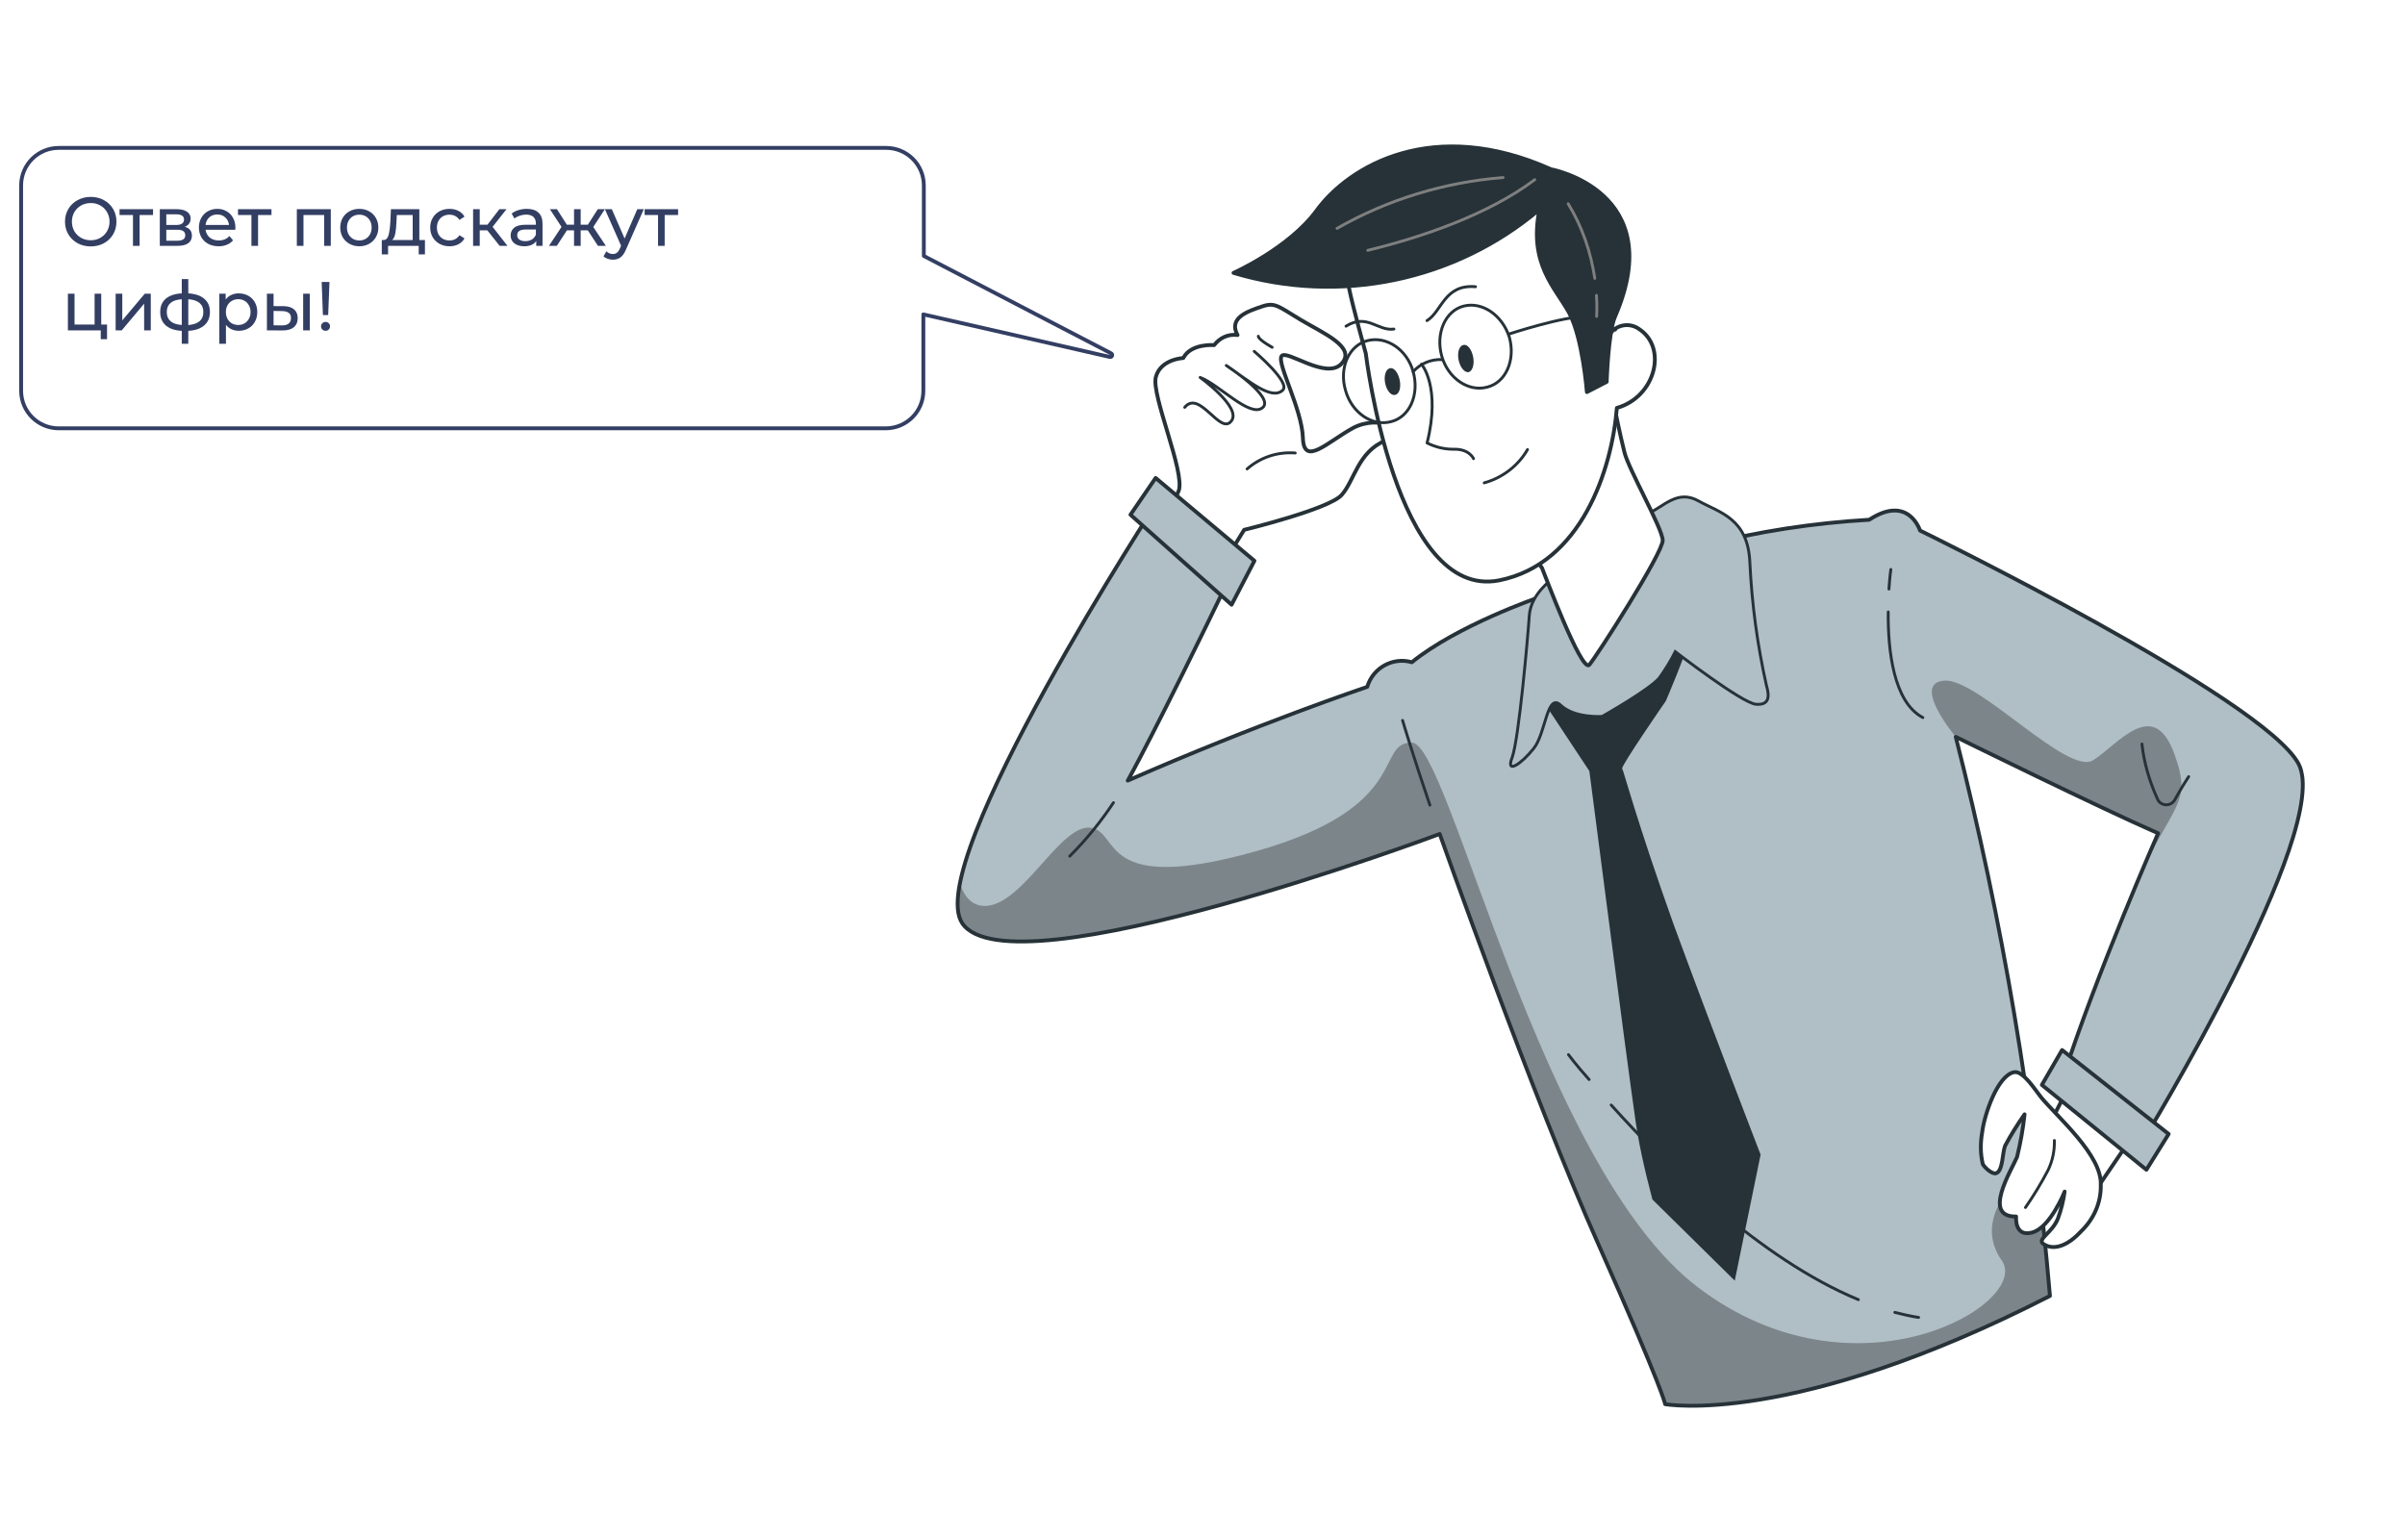 <svg width="626" height="401" viewBox="0 0 626 401" fill="none" xmlns="http://www.w3.org/2000/svg">
<g clip-path="url(#clip0_1103_2755)">
<path d="M533.433 292.729L546.799 266.783L565.29 280.737L544.314 311.587L533.433 292.729Z" fill="white" stroke="#263238" stroke-linecap="round" stroke-linejoin="round"/>
<path d="M331.682 69.482C331.682 69.482 337.823 68.828 346.643 67.053" stroke="#7F7F7F" stroke-width="0.75" stroke-linecap="round" stroke-linejoin="round"/>
<path d="M314.91 152.395L323.847 137.922C323.847 137.922 345.885 132.557 349.208 128.865C352.531 125.173 353.459 117.661 360.536 114.725C367.612 111.789 358.918 107.841 352.2 111.402C345.504 115.075 339.371 121.542 339.137 114.031C338.903 106.519 332.32 94.588 333.569 92.709C334.817 90.83 345.17 98.979 349.184 94.683C353.199 90.387 344.326 86.707 338.514 83.225C332.702 79.743 331.897 78.626 328.526 79.77C325.154 80.913 319.573 82.618 322.125 87.221C319.735 86.888 317.503 87.918 316.031 89.842C316.031 89.842 310 89.312 307.995 93.204C307.995 93.204 302.121 93.455 300.854 98.129C299.587 102.802 308.504 122.869 306.813 127.744C305.076 131.815 302.826 135.64 300.016 138.996L314.91 152.395Z" fill="white" stroke="#263238" stroke-linecap="round" stroke-linejoin="round"/>
<path d="M324.607 122.07C328.065 119.049 332.531 117.569 337.132 117.922" stroke="#263238" stroke-width="0.75" stroke-linecap="round" stroke-linejoin="round"/>
<path d="M327.529 87.528C327.529 87.528 327.329 88.266 331.129 90.409" stroke="#263238" stroke-width="0.75" stroke-linecap="round" stroke-linejoin="round"/>
<path d="M326.464 91.464C326.464 91.464 336.125 99.637 333.849 101.606C330.904 104.292 324.978 99.089 319.188 95.137C319.188 95.137 332.02 103.486 328.606 106.15C325.304 108.791 317.274 100.058 312.38 98.252C312.38 98.252 323.111 105.976 320.57 109.511C317.672 113.582 312.294 101.292 308.37 106.035" stroke="#263238" stroke-width="0.75" stroke-linecap="round" stroke-linejoin="round"/>
<path d="M400.46 155.529C400.46 155.529 379.273 162.815 367.492 172.395C362.554 170.947 357.331 173.858 355.886 178.8C355.886 178.8 327.265 188.397 293.535 203.208C293.535 203.208 300.732 190.48 320.979 148.498C320.979 148.498 307.387 139.838 301.856 129.671C301.856 129.671 239.891 224.7 250.477 240.361C263.145 258.859 374.745 217.1 374.745 217.1C374.745 217.1 399.252 286.356 416.145 324.12C432.926 361.907 433.422 365.529 433.422 365.529C433.422 365.529 466.711 371.621 533.583 337.351C529.384 288.195 521.232 239.601 509.062 191.817C509.062 191.817 546.589 210.313 561.741 216.915C561.741 216.915 545.865 252.901 536.567 281.749C536.567 281.749 547.716 284.041 557.763 297.02C557.763 297.02 607.305 215.886 598.303 198.86C589.301 181.834 499.764 138.105 499.764 138.105C499.764 138.105 496.803 128.584 486.537 135.301C471.953 136.143 457.415 138.37 443.282 142.028L416.608 154.954L400.46 155.529Z" fill="#B0BEC5"/>
<path opacity="0.3" d="M525.679 306.732C525.679 306.732 513.229 317.028 521.04 328.131C528.85 339.234 483.076 366.352 441.935 335.095C400.795 303.837 377.304 193.445 367.521 193.321C357.737 193.196 367.767 210.132 326.751 221.641C285.736 233.15 291.699 216.601 283.925 215.491C276.15 214.381 266.596 235.024 256.881 235.817C253.219 236.088 251.093 233.609 249.95 230.234C249.129 234.818 249.157 238.417 250.611 240.45C263.278 258.948 374.879 217.189 374.879 217.189C374.879 217.189 399.386 286.446 416.279 324.21C433.171 361.975 433.556 365.618 433.556 365.618C433.556 365.618 466.845 371.711 533.717 337.441C533.717 337.441 533.124 328.141 531.248 312.472L525.679 306.732Z" fill="black"/>
<path opacity="0.3" d="M565.935 196.187C560.509 181.348 551.48 193.63 544.896 197.862C538.336 202.206 514.937 176.564 506.116 177.177C497.294 177.789 509.061 191.817 509.061 191.817C509.061 191.817 546.589 210.313 561.741 216.915C561.741 216.915 559.515 222.014 556.108 229.909C565.572 208.818 570.822 209.506 565.935 196.187Z" fill="black"/>
<path d="M400.46 155.529C400.46 155.529 379.273 162.815 367.492 172.395C362.554 170.947 357.331 173.858 355.886 178.8C355.886 178.8 327.265 188.397 293.535 203.208C293.535 203.208 300.732 190.48 320.979 148.498C320.979 148.498 307.387 139.838 301.856 129.671C301.856 129.671 239.891 224.7 250.477 240.361C263.145 258.859 374.745 217.1 374.745 217.1C374.745 217.1 399.252 286.356 416.145 324.12C432.926 361.907 433.422 365.529 433.422 365.529C433.422 365.529 466.711 371.621 533.583 337.351C529.384 288.195 521.232 239.601 509.062 191.817C509.062 191.817 546.589 210.313 561.741 216.915C561.741 216.915 545.865 252.901 536.567 281.749C536.567 281.749 547.716 284.041 557.763 297.02C557.763 297.02 607.305 215.886 598.303 198.86C589.301 181.834 499.764 138.105 499.764 138.105C499.764 138.105 496.803 128.584 486.537 135.301C471.953 136.143 457.415 138.37 443.282 142.028L416.608 154.954L400.46 155.529Z" stroke="#263238" stroke-linecap="round" stroke-linejoin="round"/>
<path d="M365.078 187.533C365.078 187.533 367.636 196.205 372.189 209.591" stroke="#263238" stroke-width="0.75" stroke-linecap="round" stroke-linejoin="round"/>
<path d="M500.501 186.796C492.834 182.757 491.387 169.211 491.485 159.307" stroke="#263238" stroke-width="0.75" stroke-linecap="round" stroke-linejoin="round"/>
<path d="M492.162 148.24C492.162 148.24 491.875 150.275 491.678 153.338" stroke="#263238" stroke-width="0.75" stroke-linecap="round" stroke-linejoin="round"/>
<path d="M569.697 202.175C568.27 204.323 567.067 206.426 566.042 208.26C565.351 209.445 563.81 209.872 562.626 209.18C562.112 208.934 561.798 208.532 561.574 207.996C559.491 203.415 558.055 198.588 557.534 193.692" stroke="#263238" stroke-width="0.75" stroke-linecap="round" stroke-linejoin="round"/>
<path d="M289.815 208.957C286.516 213.924 282.703 218.644 278.442 222.874" stroke="#263238" stroke-width="0.75" stroke-linecap="round" stroke-linejoin="round"/>
<path d="M499.394 342.952C497.361 342.663 495.283 342.151 493.205 341.639" stroke="#263238" stroke-width="0.75" stroke-linecap="round" stroke-linejoin="round"/>
<path d="M419.379 287.655C433.159 303.022 457.985 327.679 483.708 338.317" stroke="#263238" stroke-width="0.75" stroke-linecap="round" stroke-linejoin="round"/>
<path d="M408.26 274.544C408.26 274.544 410.184 277.18 413.629 281.022" stroke="#263238" stroke-width="0.75" stroke-linecap="round" stroke-linejoin="round"/>
<path d="M294.247 133.993L300.801 124.419L326.516 145.989L320.568 157.419L294.247 133.993Z" fill="#B0BEC5" stroke="#263238" stroke-linecap="round" stroke-linejoin="round"/>
<path d="M536.736 273.343L531.477 282.425L558.69 304.508L564.485 295.202L536.736 273.343Z" fill="#B0BEC5" stroke="#263238" stroke-linecap="round" stroke-linejoin="round"/>
<path d="M531.325 285.711C529.781 283.813 526.669 278.741 524.302 279.101C519.925 279.866 516.455 290.331 515.947 294.736C515.46 297.509 515.441 300.303 516.115 303.075C516.652 304.013 518.643 305.822 519.603 305.396C521.344 304.813 521.204 300.074 521.894 298.307C523.409 295.444 525.169 292.648 526.975 290.075C526.578 293.876 525.913 297.498 525.025 301.166C523.533 304.722 515.866 316.846 524.778 316.681C524.778 316.681 524.249 322.136 528.982 320.835C533.716 319.533 537.411 310.185 537.411 310.185C537.079 312.577 536.502 314.903 535.678 317.162C534.231 320.941 530.035 322.6 531.912 323.85C534.729 325.725 538.457 324.045 541.602 320.621C545.015 317.376 546.93 313.037 546.812 308.41C547.137 300.786 535.754 290.983 531.325 285.711Z" fill="white" stroke="#263238" stroke-linecap="round" stroke-linejoin="round"/>
<path d="M527.21 314.331C529.372 311.222 531.378 307.911 533.138 304.533C534.274 302.096 534.806 299.546 534.736 296.886" stroke="#263238" stroke-width="0.75" stroke-linecap="round" stroke-linejoin="round"/>
<path d="M403.873 185.192L414.057 200.585C414.057 200.585 423.876 276.518 425.747 289.281C426.718 296.993 428.47 304.547 430.446 312.057L451.314 332.626L457.881 300.606C457.881 300.606 445.038 267.376 435.263 240.737C425.667 213.831 422.187 200.577 421.851 200.063C421.292 199.594 433.263 182.301 433.263 182.301C433.263 182.301 439.052 168.927 438.893 166.982C438.734 165.037 432.687 169.626 431.618 171.818C429.078 175.934 424.837 178.532 420.192 179.117C413.18 180.063 402.319 175.737 402.414 179.672C402.416 181.415 402.821 183.427 403.873 185.192Z" fill="#263238" stroke="#263238" stroke-width="0.75" stroke-miterlimit="10"/>
<path d="M404.407 150.317C403.738 151.033 398.427 154.66 398.055 160.316C397.683 165.972 395.328 192.377 393.615 197.14C391.768 201.814 396.141 198.725 399.196 194.854C402.362 190.961 402.638 180.208 406.216 183.558C409.817 187.019 417.031 186.498 417.031 186.498C417.031 186.498 429.552 179.444 431.96 176.401C433.498 174.231 434.902 171.972 436.061 169.645C436.061 169.645 453.389 183.019 457.053 183.329C460.716 183.638 460.556 181.112 459.771 178.363C457.434 167.903 456.012 157.375 455.484 146.667C455.088 134.886 447.604 133.485 442.105 130.405C436.606 127.325 433.106 131.867 428.842 133.772C424.512 135.922 404.407 150.317 404.407 150.317Z" fill="#B0BEC5" stroke="#263238" stroke-width="0.75" stroke-miterlimit="10"/>
<path d="M396.265 141.606C398.143 143.437 399.755 145.671 401.343 147.793C402.016 149.402 411.565 174.923 413.64 173.11C415.536 170.984 432.943 143.76 432.783 140.653C432.734 137.523 423.801 121.995 422.812 117.659C421.712 113.345 420.385 106.752 420.385 106.752C420.385 106.752 415.021 121.087 409.158 128.895C405.501 133.817 401.107 137.957 396.265 141.606Z" fill="white" stroke="#263238" stroke-linecap="round" stroke-linejoin="round"/>
<path d="M426.722 85.709C424.262 83.878 420.779 84.462 419.062 86.901C418.973 87.035 418.884 87.169 418.795 87.304C415.514 72.731 410.597 54.069 410.597 54.069L401.7 49.114L380.865 51.795L361.823 59.929L350.268 70.627C350.268 70.627 350.987 74.203 351.235 75.432C352.089 79.679 355.501 92.016 355.501 92.016C355.501 92.016 363.25 156.505 390.269 151.068C411.594 146.777 419.557 122.267 420.853 106.192C430.855 103.365 434.099 90.62 426.722 85.709Z" fill="white" stroke="#263238" stroke-linecap="round" stroke-linejoin="round"/>
<path d="M370.002 94.797C370.002 94.797 375.124 100.627 371.459 115.318C373.649 116.389 375.973 116.968 378.408 116.943C382.45 116.827 383.548 119.397 383.548 119.397" stroke="#263238" stroke-width="0.75" stroke-linecap="round" stroke-linejoin="round"/>
<path d="M386.327 125.698C391.06 124.397 395.188 121.241 397.595 117.036" stroke="#263238" stroke-width="0.75" stroke-linecap="round" stroke-linejoin="round"/>
<path d="M350.353 84.912C355.821 81.487 358.642 86.268 362.818 85.66" stroke="#263238" stroke-width="0.75" stroke-linecap="round" stroke-linejoin="round"/>
<path d="M371.438 83.46C375.366 81.042 375.915 73.955 384.068 74.639" stroke="#263238" stroke-width="0.75" stroke-linecap="round" stroke-linejoin="round"/>
<path d="M364.334 98.96C364.716 100.86 364.25 102.582 363.133 102.806C362.017 103.031 360.92 101.624 360.538 99.724C360.156 97.824 360.734 96.079 361.739 95.877C362.833 95.541 363.952 97.06 364.334 98.96Z" fill="#263238"/>
<path d="M383.445 92.906C383.828 94.805 383.272 96.661 382.267 96.864C381.262 97.066 380.054 95.681 379.649 93.669C379.267 91.769 379.845 90.025 380.85 89.823C381.944 89.487 383.041 90.894 383.445 92.906Z" fill="#263238"/>
<path d="M367.836 96.744C369.497 102.689 366.959 108.548 362.091 109.76C357.246 111.084 351.88 107.513 350.242 101.679C348.469 95.757 351.119 89.875 355.987 88.663C360.855 87.451 366.198 90.91 367.836 96.744Z" stroke="#263238" stroke-width="0.75" stroke-linecap="round" stroke-linejoin="round"/>
<path d="M392.863 87.754C394.524 93.699 391.985 99.559 387.118 100.771C382.273 102.095 376.907 98.523 375.269 92.69C373.63 86.857 376.146 80.885 381.014 79.673C385.77 78.484 391.001 81.966 392.863 87.754Z" stroke="#263238" stroke-width="0.75" stroke-linecap="round" stroke-linejoin="round"/>
<path d="M367.837 96.744C369.733 94.618 372.523 93.475 375.338 93.606" stroke="#263238" stroke-width="0.75" stroke-linecap="round" stroke-linejoin="round"/>
<path d="M392.706 86.972C392.706 86.972 407.53 82.129 412.601 82.504C415.327 83.35 417.987 84.443 420.49 85.916" stroke="#263238" stroke-width="0.75" stroke-linecap="round" stroke-linejoin="round"/>
<path d="M400.702 54.548C378.66 73.17 348.649 79.325 321.075 71.036C321.075 71.036 335.473 64.65 342.674 54.829C351.235 43.106 373.062 30.342 403.704 44.06C403.704 44.06 434.58 49.708 420.374 82.451C418.614 86.41 418.208 99.399 418.208 99.399L413.052 102.064C413.052 102.064 411.983 88.093 408.445 81.479C404.773 74.776 397.863 68.724 400.702 54.548Z" fill="#263238" stroke="#263238" stroke-linecap="round" stroke-linejoin="round"/>
<path d="M356.023 65.166C370.201 61.732 387.481 55.813 399.486 46.769" stroke="#7F7F7F" stroke-width="0.75" stroke-linecap="round" stroke-linejoin="round"/>
<path d="M348.018 59.451C361.253 51.904 376.033 47.418 391.242 46.218" stroke="#7F7F7F" stroke-width="0.75" stroke-linecap="round" stroke-linejoin="round"/>
<path d="M415.112 72.463C414.075 65.579 411.81 58.941 408.184 53.043" stroke="#7F7F7F" stroke-width="0.75" stroke-linecap="round" stroke-linejoin="round"/>
<path d="M415.594 82.366C415.681 80.488 415.678 78.744 415.542 76.911" stroke="#7F7F7F" stroke-width="0.75" stroke-linecap="round" stroke-linejoin="round"/>
</g>
<g filter="url(#filter0_d_1103_2755)">
<path d="M284 87.437L234.964 61.941V43.271C234.964 38.148 230.806 34 225.671 34H10.294C5.158 34 1 38.148 1 43.271V96.729C1 101.852 5.158 106 10.294 106H225.548C230.684 106 234.842 101.852 234.842 96.729V76.214L284 87.437Z" fill="white"/>
<path d="M284.231 86.993C284.454 87.109 284.556 87.373 284.469 87.609C284.383 87.845 284.134 87.98 283.889 87.924L235.342 76.841V96.729C235.342 102.13 230.959 106.5 225.548 106.5H10.294C4.883 106.5 0.5 102.13 0.5 96.729V43.271C0.5 37.87 4.883 33.5 10.294 33.5H225.671C231.081 33.5 235.464 37.87 235.464 43.271V61.638L284.231 86.993Z" stroke="#333E63" stroke-linecap="round" stroke-linejoin="round"/>
</g>
<path d="M23.632 64.144C22.36 64.144 21.214 63.868 20.194 63.316C19.174 62.752 18.37 61.978 17.782 60.994C17.206 60.01 16.918 58.912 16.918 57.7C16.918 56.488 17.206 55.39 17.782 54.406C18.37 53.422 19.174 52.654 20.194 52.102C21.214 51.538 22.36 51.256 23.632 51.256C24.892 51.256 26.032 51.538 27.052 52.102C28.072 52.654 28.87 53.422 29.446 54.406C30.022 55.378 30.31 56.476 30.31 57.7C30.31 58.924 30.022 60.028 29.446 61.012C28.87 61.984 28.072 62.752 27.052 63.316C26.032 63.868 24.892 64.144 23.632 64.144ZM23.632 62.542C24.556 62.542 25.384 62.332 26.116 61.912C26.86 61.492 27.442 60.916 27.862 60.184C28.294 59.44 28.51 58.612 28.51 57.7C28.51 56.788 28.294 55.966 27.862 55.234C27.442 54.49 26.86 53.908 26.116 53.488C25.384 53.068 24.556 52.858 23.632 52.858C22.708 52.858 21.868 53.068 21.112 53.488C20.368 53.908 19.78 54.49 19.348 55.234C18.928 55.966 18.718 56.788 18.718 57.7C18.718 58.612 18.928 59.44 19.348 60.184C19.78 60.916 20.368 61.492 21.112 61.912C21.868 62.332 22.708 62.542 23.632 62.542ZM39.831 55.972H36.339V64H34.611V55.972H31.119V54.46H39.831V55.972ZM48.096 59.05C49.332 59.362 49.95 60.136 49.95 61.372C49.95 62.212 49.632 62.86 48.996 63.316C48.372 63.772 47.436 64 46.188 64H41.598V54.46H46.026C47.154 54.46 48.036 54.676 48.672 55.108C49.308 55.528 49.626 56.128 49.626 56.908C49.626 57.412 49.488 57.85 49.212 58.222C48.948 58.582 48.576 58.858 48.096 59.05ZM43.29 58.564H45.882C46.542 58.564 47.04 58.444 47.376 58.204C47.724 57.964 47.898 57.616 47.898 57.16C47.898 56.248 47.226 55.792 45.882 55.792H43.29V58.564ZM46.062 62.668C46.782 62.668 47.322 62.554 47.682 62.326C48.042 62.098 48.222 61.744 48.222 61.264C48.222 60.772 48.054 60.406 47.718 60.166C47.394 59.926 46.878 59.806 46.17 59.806H43.29V62.668H46.062ZM61.276 59.284C61.276 59.416 61.264 59.59 61.24 59.806H53.501C53.608 60.646 53.974 61.324 54.599 61.84C55.234 62.344 56.02 62.596 56.956 62.596C58.096 62.596 59.014 62.212 59.711 61.444L60.664 62.56C60.233 63.064 59.693 63.448 59.044 63.712C58.408 63.976 57.694 64.108 56.903 64.108C55.895 64.108 55.001 63.904 54.221 63.496C53.441 63.076 52.834 62.494 52.403 61.75C51.983 61.006 51.773 60.166 51.773 59.23C51.773 58.306 51.977 57.472 52.385 56.728C52.804 55.984 53.374 55.408 54.094 55C54.827 54.58 55.648 54.37 56.56 54.37C57.472 54.37 58.282 54.58 58.99 55C59.711 55.408 60.269 55.984 60.664 56.728C61.072 57.472 61.276 58.324 61.276 59.284ZM56.56 55.828C55.733 55.828 55.036 56.08 54.472 56.584C53.92 57.088 53.596 57.748 53.501 58.564H59.62C59.525 57.76 59.194 57.106 58.63 56.602C58.078 56.086 57.389 55.828 56.56 55.828ZM70.663 55.972H67.171V64H65.443V55.972H61.951V54.46H70.663V55.972ZM86.102 54.46V64H84.374V55.972H78.992V64H77.264V54.46H86.102ZM93.531 64.108C92.584 64.108 91.731 63.898 90.975 63.478C90.219 63.058 89.626 62.482 89.194 61.75C88.773 61.006 88.564 60.166 88.564 59.23C88.564 58.294 88.773 57.46 89.194 56.728C89.626 55.984 90.219 55.408 90.975 55C91.731 54.58 92.584 54.37 93.531 54.37C94.48 54.37 95.326 54.58 96.07 55C96.826 55.408 97.413 55.984 97.834 56.728C98.266 57.46 98.481 58.294 98.481 59.23C98.481 60.166 98.266 61.006 97.834 61.75C97.413 62.482 96.826 63.058 96.07 63.478C95.326 63.898 94.48 64.108 93.531 64.108ZM93.531 62.596C94.144 62.596 94.689 62.458 95.169 62.182C95.662 61.894 96.046 61.498 96.322 60.994C96.597 60.478 96.736 59.89 96.736 59.23C96.736 58.57 96.597 57.988 96.322 57.484C96.046 56.968 95.662 56.572 95.169 56.296C94.689 56.02 94.144 55.882 93.531 55.882C92.919 55.882 92.368 56.02 91.876 56.296C91.395 56.572 91.011 56.968 90.724 57.484C90.448 57.988 90.309 58.57 90.309 59.23C90.309 59.89 90.448 60.478 90.724 60.994C91.011 61.498 91.395 61.894 91.876 62.182C92.368 62.458 92.919 62.596 93.531 62.596ZM110.608 62.488V66.214H108.988V64H101.014V66.214H99.376V62.488H99.88C100.492 62.452 100.912 62.02 101.14 61.192C101.368 60.364 101.524 59.194 101.608 57.682L101.752 54.46H109.15V62.488H110.608ZM103.192 57.808C103.144 59.008 103.042 60.004 102.886 60.796C102.742 61.576 102.472 62.14 102.076 62.488H107.422V55.972H103.282L103.192 57.808ZM117.018 64.108C116.046 64.108 115.176 63.898 114.408 63.478C113.652 63.058 113.058 62.482 112.626 61.75C112.194 61.006 111.978 60.166 111.978 59.23C111.978 58.294 112.194 57.46 112.626 56.728C113.058 55.984 113.652 55.408 114.408 55C115.176 54.58 116.046 54.37 117.018 54.37C117.882 54.37 118.65 54.544 119.322 54.892C120.006 55.24 120.534 55.744 120.906 56.404L119.592 57.25C119.292 56.794 118.92 56.452 118.476 56.224C118.032 55.996 117.54 55.882 117 55.882C116.376 55.882 115.812 56.02 115.308 56.296C114.816 56.572 114.426 56.968 114.138 57.484C113.862 57.988 113.724 58.57 113.724 59.23C113.724 59.902 113.862 60.496 114.138 61.012C114.426 61.516 114.816 61.906 115.308 62.182C115.812 62.458 116.376 62.596 117 62.596C117.54 62.596 118.032 62.482 118.476 62.254C118.92 62.026 119.292 61.684 119.592 61.228L120.906 62.056C120.534 62.716 120.006 63.226 119.322 63.586C118.65 63.934 117.882 64.108 117.018 64.108ZM126.851 59.968H124.871V64H123.143V54.46H124.871V58.492H126.887L129.983 54.46H131.837L128.219 59.05L132.089 64H130.055L126.851 59.968ZM137.127 54.37C138.447 54.37 139.455 54.694 140.151 55.342C140.859 55.99 141.213 56.956 141.213 58.24V64H139.575V62.74C139.287 63.184 138.873 63.526 138.333 63.766C137.805 63.994 137.175 64.108 136.443 64.108C135.375 64.108 134.517 63.85 133.869 63.334C133.233 62.818 132.915 62.14 132.915 61.3C132.915 60.46 133.221 59.788 133.833 59.284C134.445 58.768 135.417 58.51 136.749 58.51H139.485V58.168C139.485 57.424 139.269 56.854 138.837 56.458C138.405 56.062 137.769 55.864 136.929 55.864C136.365 55.864 135.813 55.96 135.273 56.152C134.733 56.332 134.277 56.578 133.905 56.89L133.185 55.594C133.677 55.198 134.265 54.898 134.949 54.694C135.633 54.478 136.359 54.37 137.127 54.37ZM136.731 62.776C137.391 62.776 137.961 62.632 138.441 62.344C138.921 62.044 139.269 61.624 139.485 61.084V59.752H136.821C135.357 59.752 134.625 60.244 134.625 61.228C134.625 61.708 134.811 62.086 135.183 62.362C135.555 62.638 136.071 62.776 136.731 62.776ZM153 59.968H151.146V64H149.418V59.968H147.564L144.936 64H142.884L146.16 59.068L143.136 54.46H144.972L147.546 58.492H149.418V54.46H151.146V58.492H153.018L155.592 54.46H157.446L154.422 59.086L157.698 64H155.646L153 59.968ZM167.569 54.46L162.943 64.954C162.535 65.926 162.055 66.61 161.503 67.006C160.963 67.402 160.309 67.6 159.541 67.6C159.073 67.6 158.617 67.522 158.173 67.366C157.741 67.222 157.381 67.006 157.093 66.718L157.831 65.422C158.323 65.89 158.893 66.124 159.541 66.124C159.961 66.124 160.309 66.01 160.585 65.782C160.873 65.566 161.131 65.188 161.359 64.648L161.665 63.982L157.453 54.46H159.253L162.583 62.092L165.877 54.46H167.569ZM176.501 55.972H173.009V64H171.281V55.972H167.789V54.46H176.501V55.972ZM27.862 84.488V88.286H26.224V86H17.674V76.46H19.402V84.488H24.622V76.46H26.35V84.488H27.862ZM30.102 76.46H31.83V83.408L37.68 76.46H39.246V86H37.518V79.052L31.686 86H30.102V76.46ZM54.642 81.212C54.642 82.688 54.15 83.852 53.166 84.704C52.182 85.556 50.796 86.03 49.008 86.126V89.492H47.316V86.126C45.528 86.03 44.142 85.562 43.158 84.722C42.186 83.87 41.7 82.7 41.7 81.212C41.7 79.736 42.186 78.584 43.158 77.756C44.13 76.928 45.516 76.466 47.316 76.37V72.644H49.008V76.37C50.796 76.466 52.182 76.934 53.166 77.774C54.15 78.602 54.642 79.748 54.642 81.212ZM43.41 81.212C43.41 82.232 43.734 83.03 44.382 83.606C45.042 84.182 46.02 84.512 47.316 84.596V77.9C46.008 77.984 45.03 78.308 44.382 78.872C43.734 79.436 43.41 80.216 43.41 81.212ZM49.008 84.614C51.624 84.41 52.932 83.276 52.932 81.212C52.932 80.204 52.602 79.424 51.942 78.872C51.282 78.308 50.304 77.984 49.008 77.9V84.614ZM62.142 76.37C63.066 76.37 63.894 76.574 64.626 76.982C65.358 77.39 65.928 77.96 66.336 78.692C66.756 79.424 66.966 80.27 66.966 81.23C66.966 82.19 66.756 83.042 66.336 83.786C65.928 84.518 65.358 85.088 64.626 85.496C63.894 85.904 63.066 86.108 62.142 86.108C61.458 86.108 60.828 85.976 60.252 85.712C59.688 85.448 59.208 85.064 58.812 84.56V89.492H57.084V76.46H58.74V77.972C59.124 77.444 59.61 77.048 60.198 76.784C60.786 76.508 61.434 76.37 62.142 76.37ZM61.998 84.596C62.61 84.596 63.156 84.458 63.636 84.182C64.128 83.894 64.512 83.498 64.788 82.994C65.076 82.478 65.22 81.89 65.22 81.23C65.22 80.57 65.076 79.988 64.788 79.484C64.512 78.968 64.128 78.572 63.636 78.296C63.156 78.02 62.61 77.882 61.998 77.882C61.398 77.882 60.852 78.026 60.36 78.314C59.88 78.59 59.496 78.98 59.208 79.484C58.932 79.988 58.794 80.57 58.794 81.23C58.794 81.89 58.932 82.478 59.208 82.994C59.484 83.498 59.868 83.894 60.36 84.182C60.852 84.458 61.398 84.596 61.998 84.596ZM73.779 79.7C74.979 79.712 75.897 79.988 76.533 80.528C77.169 81.068 77.487 81.83 77.487 82.814C77.487 83.846 77.139 84.644 76.443 85.208C75.759 85.76 74.775 86.03 73.491 86.018L69.477 86V76.46H71.205V79.682L73.779 79.7ZM78.909 76.46H80.637V86H78.909V76.46ZM73.365 84.704C74.145 84.716 74.733 84.56 75.129 84.236C75.537 83.912 75.741 83.432 75.741 82.796C75.741 82.172 75.543 81.716 75.147 81.428C74.751 81.14 74.157 80.99 73.365 80.978L71.205 80.942V84.686L73.365 84.704ZM83.726 73.4H85.76L85.418 82.022H84.05L83.726 73.4ZM84.752 86.108C84.416 86.108 84.134 86 83.906 85.784C83.678 85.556 83.564 85.28 83.564 84.956C83.564 84.632 83.678 84.362 83.906 84.146C84.134 83.918 84.416 83.804 84.752 83.804C85.088 83.804 85.364 83.918 85.58 84.146C85.796 84.362 85.904 84.632 85.904 84.956C85.904 85.28 85.79 85.556 85.562 85.784C85.346 86 85.076 86.108 84.752 86.108Z" fill="#333E63"/>
<defs>
<filter id="filter0_d_1103_2755" x="0" y="33" width="290" height="79" filterUnits="userSpaceOnUse" color-interpolation-filters="sRGB">
<feFlood flood-opacity="0" result="BackgroundImageFix"/>
<feColorMatrix in="SourceAlpha" type="matrix" values="0 0 0 0 0 0 0 0 0 0 0 0 0 0 0 0 0 0 127 0" result="hardAlpha"/>
<feOffset dx="5" dy="5"/>
<feComposite in2="hardAlpha" operator="out"/>
<feColorMatrix type="matrix" values="0 0 0 0 0.2 0 0 0 0 0.243 0 0 0 0 0.388 0 0 0 1 0"/>
<feBlend mode="normal" in2="BackgroundImageFix" result="effect1_dropShadow_1103_2755"/>
<feBlend mode="normal" in="SourceGraphic" in2="effect1_dropShadow_1103_2755" result="shape"/>
</filter>
<clipPath id="clip0_1103_2755">
<rect width="351" height="338" fill="white" transform="translate(215 69.24) rotate(-11.377)"/>
</clipPath>
</defs>
</svg>
